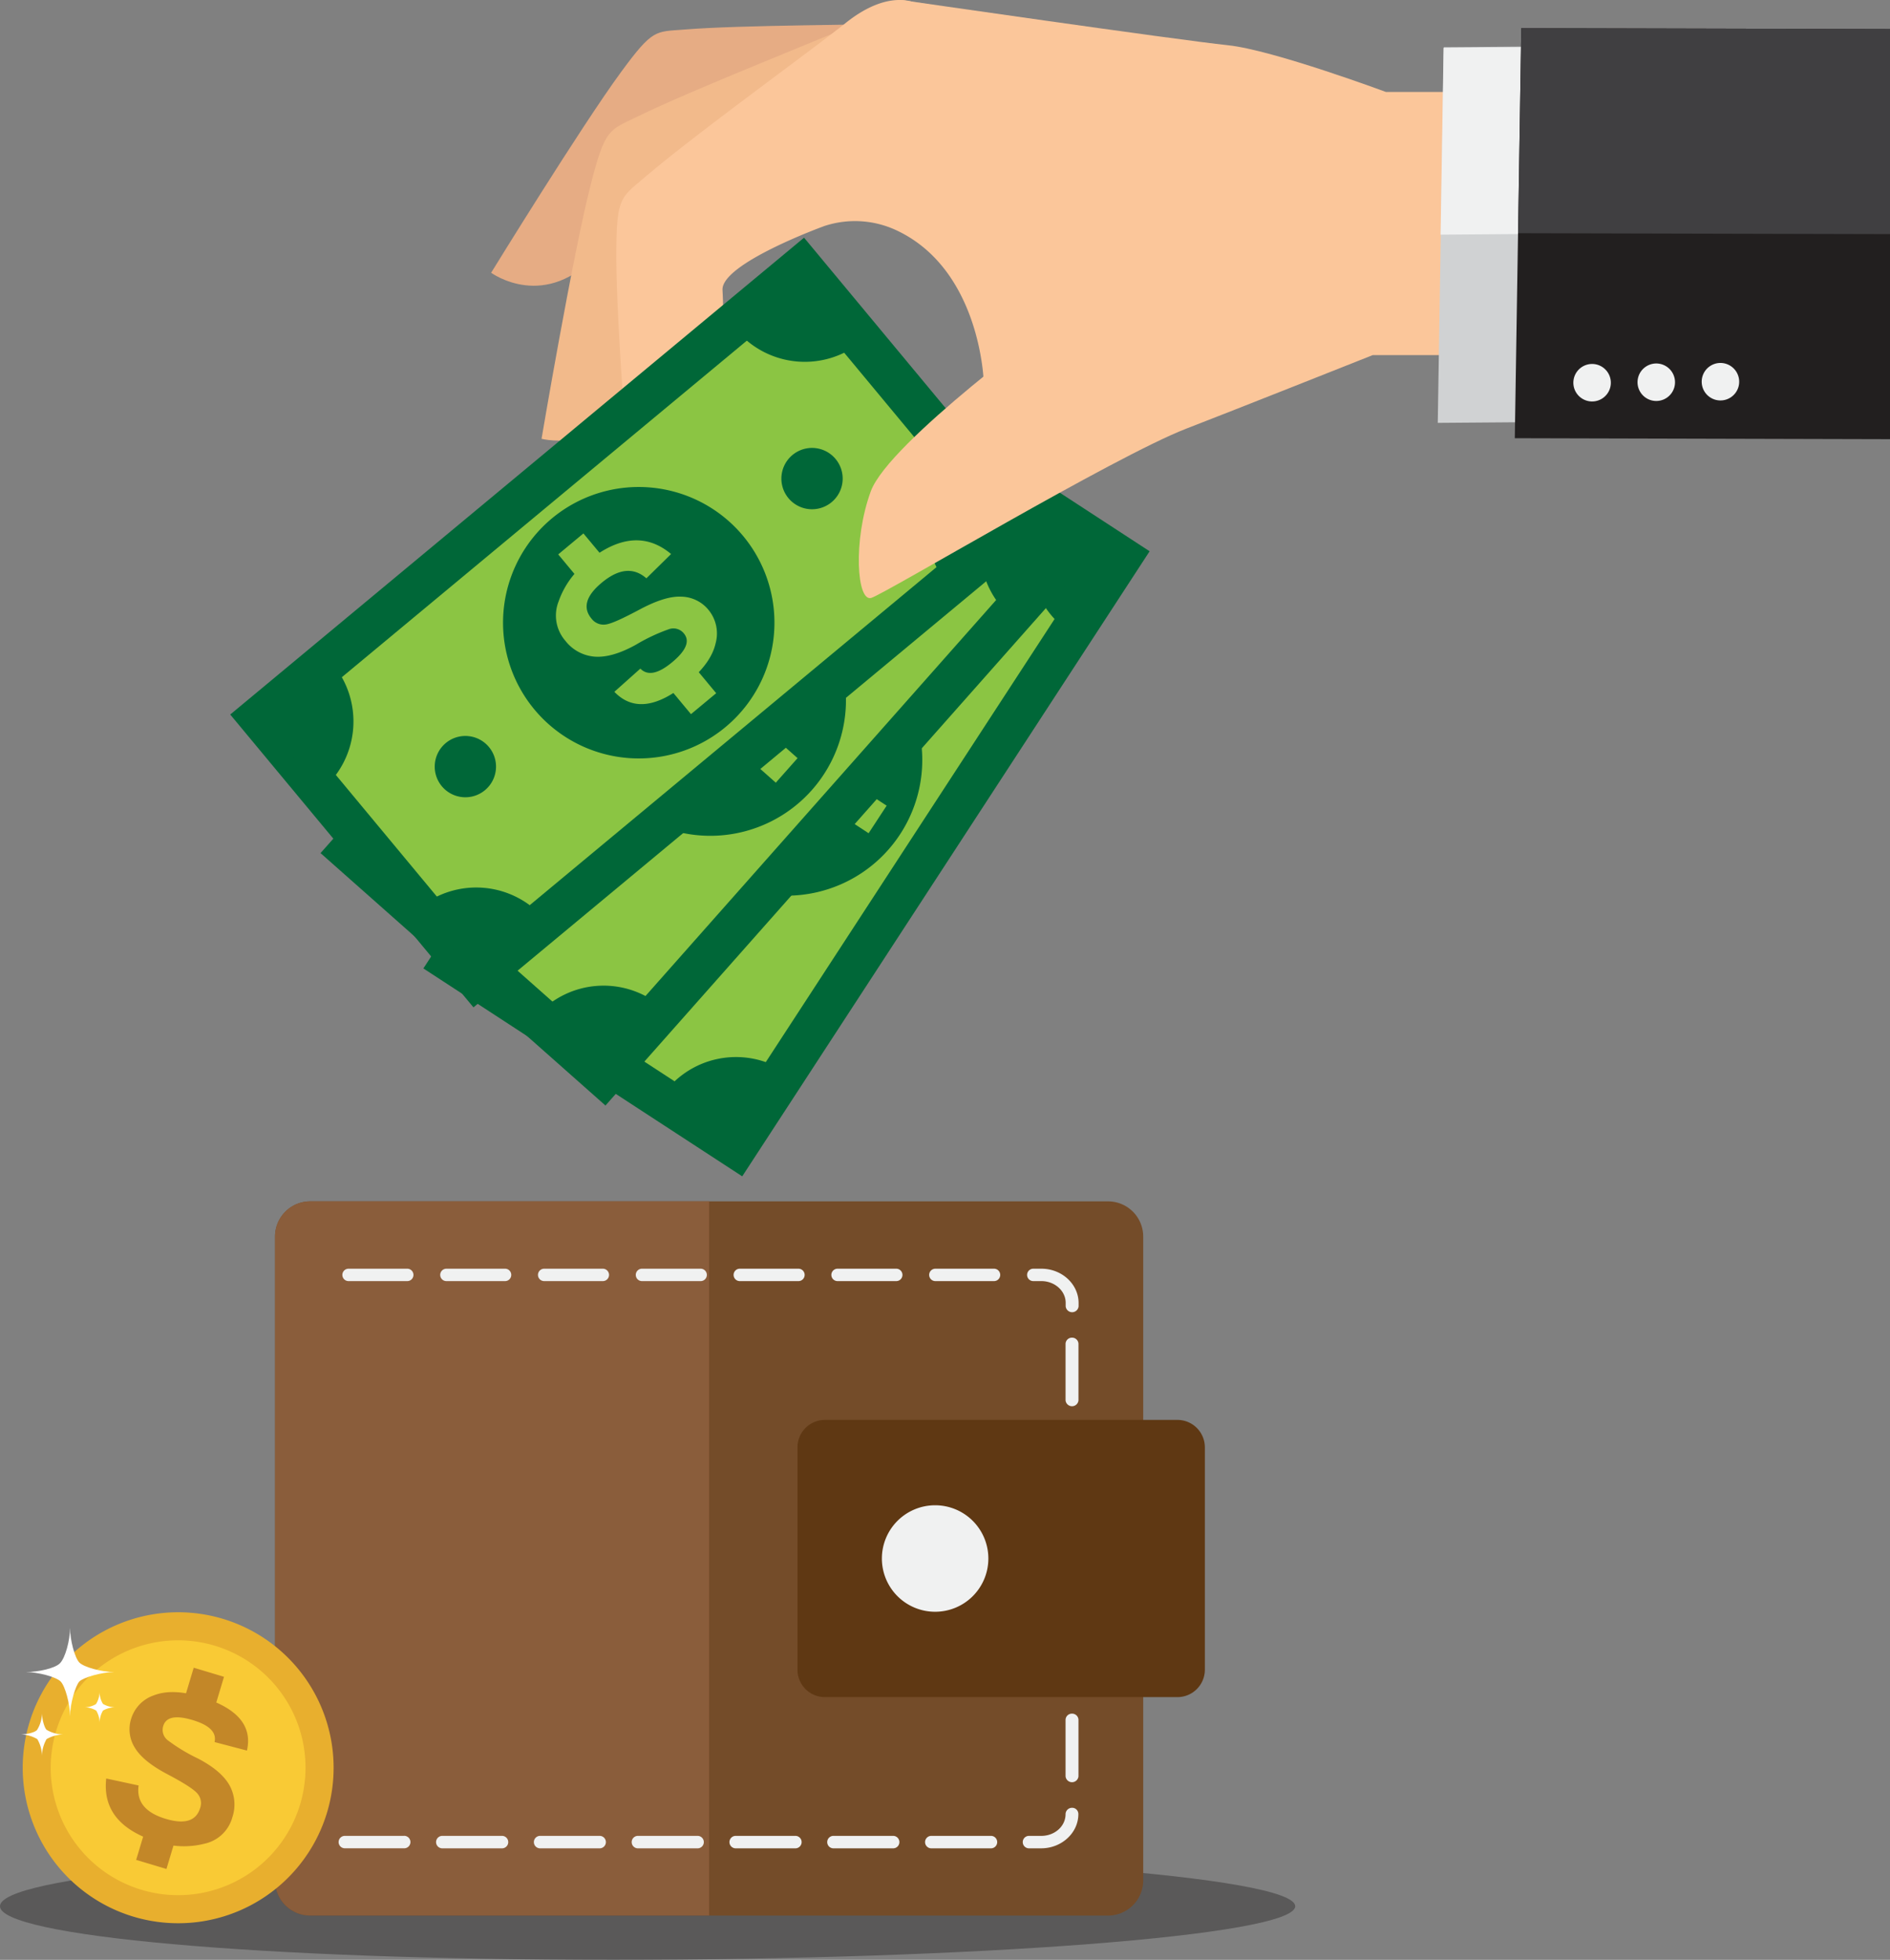 <svg xmlns="http://www.w3.org/2000/svg" viewBox="0 0 466.86 484"><rect x="0" y="0" width="466.86" height="484" fill="#808080" stroke="none"/><defs><style>.cls-1{fill:#e6ac84;}.cls-2{fill:#f2ba8b;}.cls-3{fill:#fbc69a;}.cls-4,.cls-6{fill:#8bc543;}.cls-4{stroke:#006738;stroke-miterlimit:10;stroke-width:10.53px;}.cls-5{fill:#006738;}.cls-7{fill:#d0d2d3;}.cls-8{fill:#f0f1f1;}.cls-11,.cls-9{fill:#221f1f;}.cls-10{fill:#403f41;}.cls-11{opacity:0.4;}.cls-12{fill:#744c29;}.cls-13{fill:#8a5d3b;}.cls-14{fill:#5f3813;}.cls-15{fill:#e8af2e;}.cls-16{fill:#f9ca35;}.cls-17{fill:#c38728;}.cls-18{fill:#fff;}</style></defs><title>creditimg</title><g id="Layer_2" data-name="Layer 2"><g id="Capa_1" data-name="Capa 1"><path class="cls-1" d="M260.12,38.6,239.38,11.8S237,5.11,224.15,5.74c-9.67.47-40.84.39-55.16,1.56-7.09.57-7.68-.27-15.55,10.45-9.91,13.49-32.12,49.61-32.12,49.61s13.51,9.94,26.73-5.19c9-10.32,15.79-19,19.58-24.77,3.21-4.93,26.23,1.73,26.23,1.73s28.56,1.53,32.93,9.93c9.29,17.86,51.35,31.58,51.35,31.58C280.93,76.54,279.28,52.7,260.12,38.6Z"/><path class="cls-2" d="M263.25,23.86,231,5.16s-5.22-5.78-18,0c-9.66,4.35-41.45,16.74-55.56,23.64-7,3.42-7.93,2.81-11.51,16.75-4.5,17.55-12.16,62.82-12.16,62.82s17.87,4.61,25.07-15.91c4.92-14,8.23-25.43,9.69-32.8,1.23-6.25,27.43-8.75,27.43-8.75s29.73-9.88,37.67-3.16C250.47,62,275.28,90.25,275.28,90.25,276.43,85,288.59,30.39,263.25,23.86Z"/><path class="cls-3" d="M263.85,11.47l-37-10.39s-6.7-4.43-18,4.63c-8.54,6.84-37.1,27.41-49.42,37.94-6.1,5.22-7.2,4.85-7.19,19.71,0,18.7,4,65.91,4,65.91s19.05,0,21-22.37c1.3-15.27,1.67-27.53,1.23-35.26-.38-6.57,25.16-15.82,25.16-15.82a24.17,24.17,0,0,1,18.21,1.25C242.31,67,243,94.37,243,94.37l50-19.66C292.79,69.17,290.87,11.47,263.85,11.47Z"/><rect class="cls-4" x="107.41" y="145.92" width="173.74" height="83.49" transform="translate(-69.03 247.92) rotate(-56.9)"/><path class="cls-5" d="M212.59,159.59A33.52,33.52,0,1,0,222.36,206,33.51,33.51,0,0,0,212.59,159.59Z"/><path class="cls-5" d="M264.58,156.29,276.7,137.7l-18.59-12.12A22.19,22.19,0,0,0,264.58,156.29Z"/><path class="cls-6" d="M209.77,179.66a8.89,8.89,0,0,0-7.4-1.19q-4,1-8.83,6.07t-6.82,6a3.76,3.76,0,0,1-3.89-.31q-4.34-2.84-.16-9.24,4.46-6.85,10.16-4.26l4.07-7.49q-11.07-4.65-19.47,8.26a21.27,21.27,0,0,0-3.67,11.12,9.48,9.48,0,0,0,4.45,8.8,10.19,10.19,0,0,0,8.13,1.62q4.17-1,8.81-5.79a45.65,45.65,0,0,1,6.67-6.11,3.34,3.34,0,0,1,3.87-.07q3,2-.68,7.62c-2.45,3.77-4.8,5-7,3.84l-4.44,7.37q8.59,4.76,16.68-7.64c2.73-4.17,4-7.91,3.67-11.19A9.15,9.15,0,0,0,209.77,179.66Z"/><rect class="cls-6" x="208.37" y="196.4" width="8.1" height="7.37" transform="matrix(0.55, -0.84, 0.84, 0.55, -71.21, 268.73)"/><rect class="cls-6" x="171.55" y="172.4" width="8.1" height="7.37" transform="matrix(0.55, -0.84, 0.84, 0.55, -67.8, 227.03)"/><path class="cls-5" d="M195.75,111.41a22.19,22.19,0,0,0,30.71-6.47L207.88,92.82Z"/><path class="cls-5" d="M125.1,219.77,113,238.36l18.59,12.12A22.2,22.2,0,0,0,125.1,219.77Z"/><path class="cls-5" d="M163.22,271.12l18.59,12.12,12.11-18.59A22.18,22.18,0,0,0,163.22,271.12Z"/><path class="cls-5" d="M228.82,134.7a7.57,7.57,0,1,0,2.2,10.48A7.57,7.57,0,0,0,228.82,134.7Z"/><path class="cls-5" d="M168,228a7.57,7.57,0,1,0,2.2,10.47A7.57,7.57,0,0,0,168,228Z"/><rect class="cls-4" x="88.58" y="131.15" width="173.75" height="83.49" transform="translate(-70.3 189.59) rotate(-48.47)"/><path class="cls-5" d="M197.68,147.8a33.52,33.52,0,1,0,2.86,47.32A33.53,33.53,0,0,0,197.68,147.8Z"/><path class="cls-5" d="M249.59,152.15l14.72-16.6L247.7,120.83A22.18,22.18,0,0,0,249.59,152.15Z"/><path class="cls-6" d="M192,167.25a8.83,8.83,0,0,0-7.14-2.27c-2.72.3-5.93,1.88-9.64,4.7s-6.24,4.47-7.61,4.89a3.71,3.71,0,0,1-3.8-.88q-3.88-3.44,1.19-9.16,5.42-6.12,10.68-2.72l5.12-6.81q-10.26-6.23-20.47,5.31A21.37,21.37,0,0,0,155,170.78a9.48,9.48,0,0,0,3.11,9.35,10.22,10.22,0,0,0,7.81,2.79q4.26-.34,9.56-4.43a46,46,0,0,1,7.49-5.06,3.33,3.33,0,0,1,3.84.49q2.7,2.4-1.78,7.45t-7.54,2.76L172,190.77q7.8,6,17.62-5.12,5-5.58,5.27-10.53A9.13,9.13,0,0,0,192,167.25Z"/><rect class="cls-6" x="187.52" y="184.15" width="8.1" height="7.36" transform="translate(-76.07 206.51) rotate(-48.43)"/><rect class="cls-6" x="154.62" y="155.01" width="8.1" height="7.37" transform="translate(-65.32 172.3) rotate(-48.48)"/><path class="cls-5" d="M188.09,97.67a22.2,22.2,0,0,0,31.33-1.89L202.81,81.06Z"/><path class="cls-5" d="M102.31,194.5,87.6,211.12l16.61,14.71A22.21,22.21,0,0,0,102.31,194.5Z"/><path class="cls-5" d="M132.49,250.89,149.1,265.6,163.81,249A22.18,22.18,0,0,0,132.49,250.89Z"/><path class="cls-5" d="M217.38,125.57a7.56,7.56,0,1,0,.65,10.68A7.55,7.55,0,0,0,217.38,125.57Z"/><path class="cls-5" d="M143.56,208.89a7.57,7.57,0,1,0,.65,10.69A7.56,7.56,0,0,0,143.56,208.89Z"/><rect class="cls-4" x="70.91" y="112" width="173.75" height="83.49" transform="translate(-61.83 136.31) rotate(-39.72)"/><path class="cls-5" d="M136.36,128a33.52,33.52,0,1,0,47.2,4.36A33.53,33.53,0,0,0,136.36,128Z"/><path class="cls-5" d="M234.21,144.52l17.07-14.18L237.1,113.28A22.17,22.17,0,0,0,234.21,144.52Z"/><path class="cls-6" d="M168.22,147.35c-2.73-.12-6.14,1-10.23,3.18s-6.85,3.46-8.28,3.68a3.73,3.73,0,0,1-3.61-1.45q-3.32-4,2.57-8.88,6.27-5.2,11-1.06l6.1-6q-9.19-7.7-21,2.14a21.24,21.24,0,0,0-6.78,9.55,9.49,9.49,0,0,0,1.65,9.72,10.17,10.17,0,0,0,7.29,3.94q4.26.31,10.12-2.93a45.18,45.18,0,0,1,8.17-3.85,3.31,3.31,0,0,1,3.72,1.06q2.29,2.77-2.9,7.09t-7.86,1.58l-6.42,5.73q6.81,7.1,18.19-2.37,5.74-4.77,6.82-9.62a9.16,9.16,0,0,0-1.75-8.23A8.87,8.87,0,0,0,168.22,147.35Z"/><rect class="cls-6" x="167.39" y="167.28" width="8.1" height="7.37" transform="translate(-69.68 149) rotate(-39.72)"/><rect class="cls-6" x="139.3" y="133.48" width="8.1" height="7.36" transform="translate(-54.57 123.43) rotate(-39.77)"/><path class="cls-5" d="M181.71,81.32A22.18,22.18,0,0,0,213,84.21L198.77,67.14Z"/><path class="cls-5" d="M65.13,178.16l14.18,17.08A22.21,22.21,0,0,0,82.2,164Z"/><path class="cls-5" d="M103.45,224.3l14.18,17.07,17.07-14.18A22.19,22.19,0,0,0,103.45,224.3Z"/><path class="cls-5" d="M195.76,112.36a7.57,7.57,0,1,0,10.65,1A7.56,7.56,0,0,0,195.76,112.36Z"/><path class="cls-5" d="M110.13,183.49a7.57,7.57,0,1,0,10.65,1A7.57,7.57,0,0,0,110.13,183.49Z"/><path class="cls-3" d="M342.34,22.71s-27.85-10.35-38.95-11.53C290.27,9.8,222.6,0,222.6,0l38.85,78.69s-41.91,30.47-46.36,42.66-3.43,27.4.13,26.31S275,112.86,293,105.87C303.08,102,339.08,87.7,339.08,87.7h29.33v-65Z"/><polygon class="cls-7" points="355.15 104.43 378.76 104.25 380.25 11.48 356.64 11.66 355.15 104.43"/><polygon class="cls-8" points="355.85 57.95 379.46 57.77 380.2 11.64 356.59 11.81 355.85 57.95"/><polygon class="cls-9" points="374.18 108.22 466.86 108.46 466.86 7.18 375.78 6.95 374.18 108.22"/><path class="cls-8" d="M394.3,90a4.63,4.63,0,1,0,3.49,5.54A4.64,4.64,0,0,0,394.3,90Z"/><path class="cls-8" d="M410.15,89.88a4.63,4.63,0,1,0,3.49,5.55A4.64,4.64,0,0,0,410.15,89.88Z"/><path class="cls-8" d="M426,89.75a4.63,4.63,0,1,0,3.49,5.55A4.64,4.64,0,0,0,426,89.75Z"/><polygon class="cls-10" points="374.99 57.59 466.86 57.82 466.86 7.18 375.78 6.95 374.99 57.59"/><path class="cls-11" d="M151.46,457.51C63.12,457.51,0,463.45,0,470.76S63.12,484,151.46,484s168.48-5.93,168.48-13.24S239.82,457.51,151.46,457.51Z"/><path class="cls-12" d="M76.62,296.69H273.7a8.69,8.69,0,0,1,8.69,8.69v159a8.69,8.69,0,0,1-8.69,8.69H76.62a8.68,8.68,0,0,1-8.68-8.68v-159A8.69,8.69,0,0,1,76.62,296.69Z"/><path class="cls-13" d="M67.93,305.37v159a8.69,8.69,0,0,0,8.69,8.68h98.54V296.69H76.62A8.69,8.69,0,0,0,67.93,305.37Z"/><path class="cls-8" d="M148.91,313.32H134.42a1.53,1.53,0,1,0,0,3.06h14.49a1.53,1.53,0,1,0,0-3.06Z"/><path class="cls-8" d="M172.19,453.39H157.7a1.54,1.54,0,1,0,0,3.07h14.49a1.54,1.54,0,1,0,0-3.07Z"/><path class="cls-8" d="M173.07,313.32H158.58a1.53,1.53,0,1,0,0,3.06h14.49a1.53,1.53,0,1,0,0-3.06Z"/><path class="cls-8" d="M196.35,453.39h-14.5a1.54,1.54,0,1,0,0,3.07h14.5a1.54,1.54,0,1,0,0-3.07Z"/><path class="cls-8" d="M99.72,453.39H85.23a1.53,1.53,0,1,0-.11,3.06l.53,0H99.72a1.54,1.54,0,1,0,0-3.07Z"/><path class="cls-8" d="M148,453.39H133.54a1.54,1.54,0,1,0,0,3.07H148a1.54,1.54,0,1,0,0-3.07Z"/><path class="cls-8" d="M197.23,313.32H182.74a1.53,1.53,0,1,0,0,3.06h14.49a1.53,1.53,0,1,0,0-3.06Z"/><path class="cls-8" d="M100.6,313.32H86.1a1.53,1.53,0,1,0,0,3.06h14.5a1.53,1.53,0,1,0,0-3.06Z"/><path class="cls-8" d="M124.76,313.32H110.27a1.53,1.53,0,1,0,0,3.06h14.49a1.53,1.53,0,1,0,0-3.06Z"/><path class="cls-8" d="M123.88,453.39h-14.5a1.54,1.54,0,1,0,0,3.07h14.5a1.54,1.54,0,1,0,0-3.07Z"/><path class="cls-8" d="M264.8,423.2a1.56,1.56,0,0,0-1.59,1.53v13.93a1.6,1.6,0,0,0,3.19,0V424.73A1.57,1.57,0,0,0,264.8,423.2Z"/><path class="cls-8" d="M264.8,376.77a1.56,1.56,0,0,0-1.59,1.53v13.93a1.6,1.6,0,0,0,3.19,0V378.3A1.57,1.57,0,0,0,264.8,376.77Z"/><path class="cls-8" d="M220.51,453.39H206a1.54,1.54,0,1,0,0,3.07h14.5a1.54,1.54,0,1,0,0-3.07Z"/><path class="cls-8" d="M264.8,400a1.56,1.56,0,0,0-1.59,1.53v13.92a1.6,1.6,0,0,0,3.19,0V401.52A1.57,1.57,0,0,0,264.8,400Z"/><path class="cls-8" d="M264.8,330.35a1.56,1.56,0,0,0-1.59,1.53v13.93a1.6,1.6,0,0,0,3.19,0V331.88A1.57,1.57,0,0,0,264.8,330.35Z"/><path class="cls-8" d="M257.24,313.32h-2a1.53,1.53,0,1,0,0,3.06h2c3.29,0,6,2.41,6,5.37v.84a1.6,1.6,0,0,0,3.19,0v-.84C266.4,317.1,262.28,313.32,257.24,313.32Z"/><path class="cls-8" d="M264.8,353.56a1.56,1.56,0,0,0-1.59,1.54V369a1.6,1.6,0,0,0,3.19,0V355.1A1.57,1.57,0,0,0,264.8,353.56Z"/><path class="cls-8" d="M244.66,453.39H230.17a1.54,1.54,0,1,0,0,3.07h14.49a1.54,1.54,0,1,0,0-3.07Z"/><path class="cls-8" d="M221.39,313.32h-14.5a1.53,1.53,0,1,0,0,3.06h14.5a1.53,1.53,0,1,0,0-3.06Z"/><path class="cls-8" d="M264.8,446.45a1.6,1.6,0,0,0-1.59,1.57c0,3-2.68,5.37-6,5.37h-2.91a1.54,1.54,0,1,0,0,3.07h2.91c5,0,9.16-3.79,9.16-8.44v-.08A1.53,1.53,0,0,0,264.8,446.45Z"/><path class="cls-8" d="M245.54,313.32H231.05a1.53,1.53,0,1,0,0,3.06h14.49a1.53,1.53,0,1,0,0-3.06Z"/><path class="cls-14" d="M290.84,350.66H203.77a6.78,6.78,0,0,0-6.78,6.76v54.93a6.78,6.78,0,0,0,6.78,6.77h87.07a6.78,6.78,0,0,0,6.78-6.77V357.42A6.78,6.78,0,0,0,290.84,350.66Z"/><path class="cls-8" d="M231,371.74a13.15,13.15,0,1,0,13.14,13.15A13.15,13.15,0,0,0,231,371.74Z"/><path class="cls-15" d="M54.9,399.74a38.4,38.4,0,1,0,25.93,47.73A38.41,38.41,0,0,0,54.9,399.74Z"/><path class="cls-16" d="M52.94,406.39A31.47,31.47,0,1,0,74.17,445.5,31.46,31.46,0,0,0,52.94,406.39Z"/><path class="cls-17" d="M49.43,419q-6.88-2.06-11.36-.34a8.85,8.85,0,0,0-5.67,5.8,8.56,8.56,0,0,0,.91,7.16q2.05,3.39,8,6.52t7.36,4.69a3.59,3.59,0,0,1,.77,3.67q-1.44,4.8-8.5,2.68-7.55-2.26-6.7-8.24l-8-1.72q-1.29,11.49,12.94,15.75a20.52,20.52,0,0,0,11.28.36,9.13,9.13,0,0,0,6.93-6.52,9.82,9.82,0,0,0-.72-7.95c-1.35-2.39-3.94-4.57-7.75-6.57a43.58,43.58,0,0,1-7.46-4.5,3.22,3.22,0,0,1-1.13-3.56q1-3.31,7.24-1.45T53,430.22l8,2.1Q63.1,423.08,49.43,419Z"/><rect class="cls-17" x="47.01" y="412.51" width="7.1" height="7.81" transform="translate(-362.81 345.15) rotate(-73.3)"/><rect class="cls-17" x="34.84" y="453.1" width="7.1" height="7.81" transform="translate(-410.35 362.41) rotate(-73.29)"/><path class="cls-18" d="M17.3,402c0,3.09-1.17,7.43-2.48,8.75s-5.51,2.18-8.45,2.18c3,0,7.47,1.19,8.6,2.32s2.33,5.59,2.33,8.6c0-3,1.33-7.6,2.32-8.6s5.58-2.32,8.6-2.32c-3,0-7.45-1.18-8.6-2.33S17.3,405,17.3,402Z"/><path class="cls-18" d="M24.59,417.73a5.72,5.72,0,0,1-.88,3.11,5.39,5.39,0,0,1-3,.78,5.88,5.88,0,0,1,3.06.83,5.85,5.85,0,0,1,.83,3.06,6.2,6.2,0,0,1,.83-3.06,6.31,6.31,0,0,1,3.06-.83,5.88,5.88,0,0,1-3.06-.83A5.78,5.78,0,0,1,24.59,417.73Z"/><path class="cls-18" d="M10.36,422.94a7.83,7.83,0,0,1-1.23,4.32c-.67.67-2.72,1.08-4.17,1.08a8.29,8.29,0,0,1,4.25,1.15,8.22,8.22,0,0,1,1.15,4.24,8.73,8.73,0,0,1,1.14-4.24,8.73,8.73,0,0,1,4.25-1.15,8.29,8.29,0,0,1-4.25-1.15C10.91,426.59,10.36,424.43,10.36,422.94Z"/></g></g></svg>